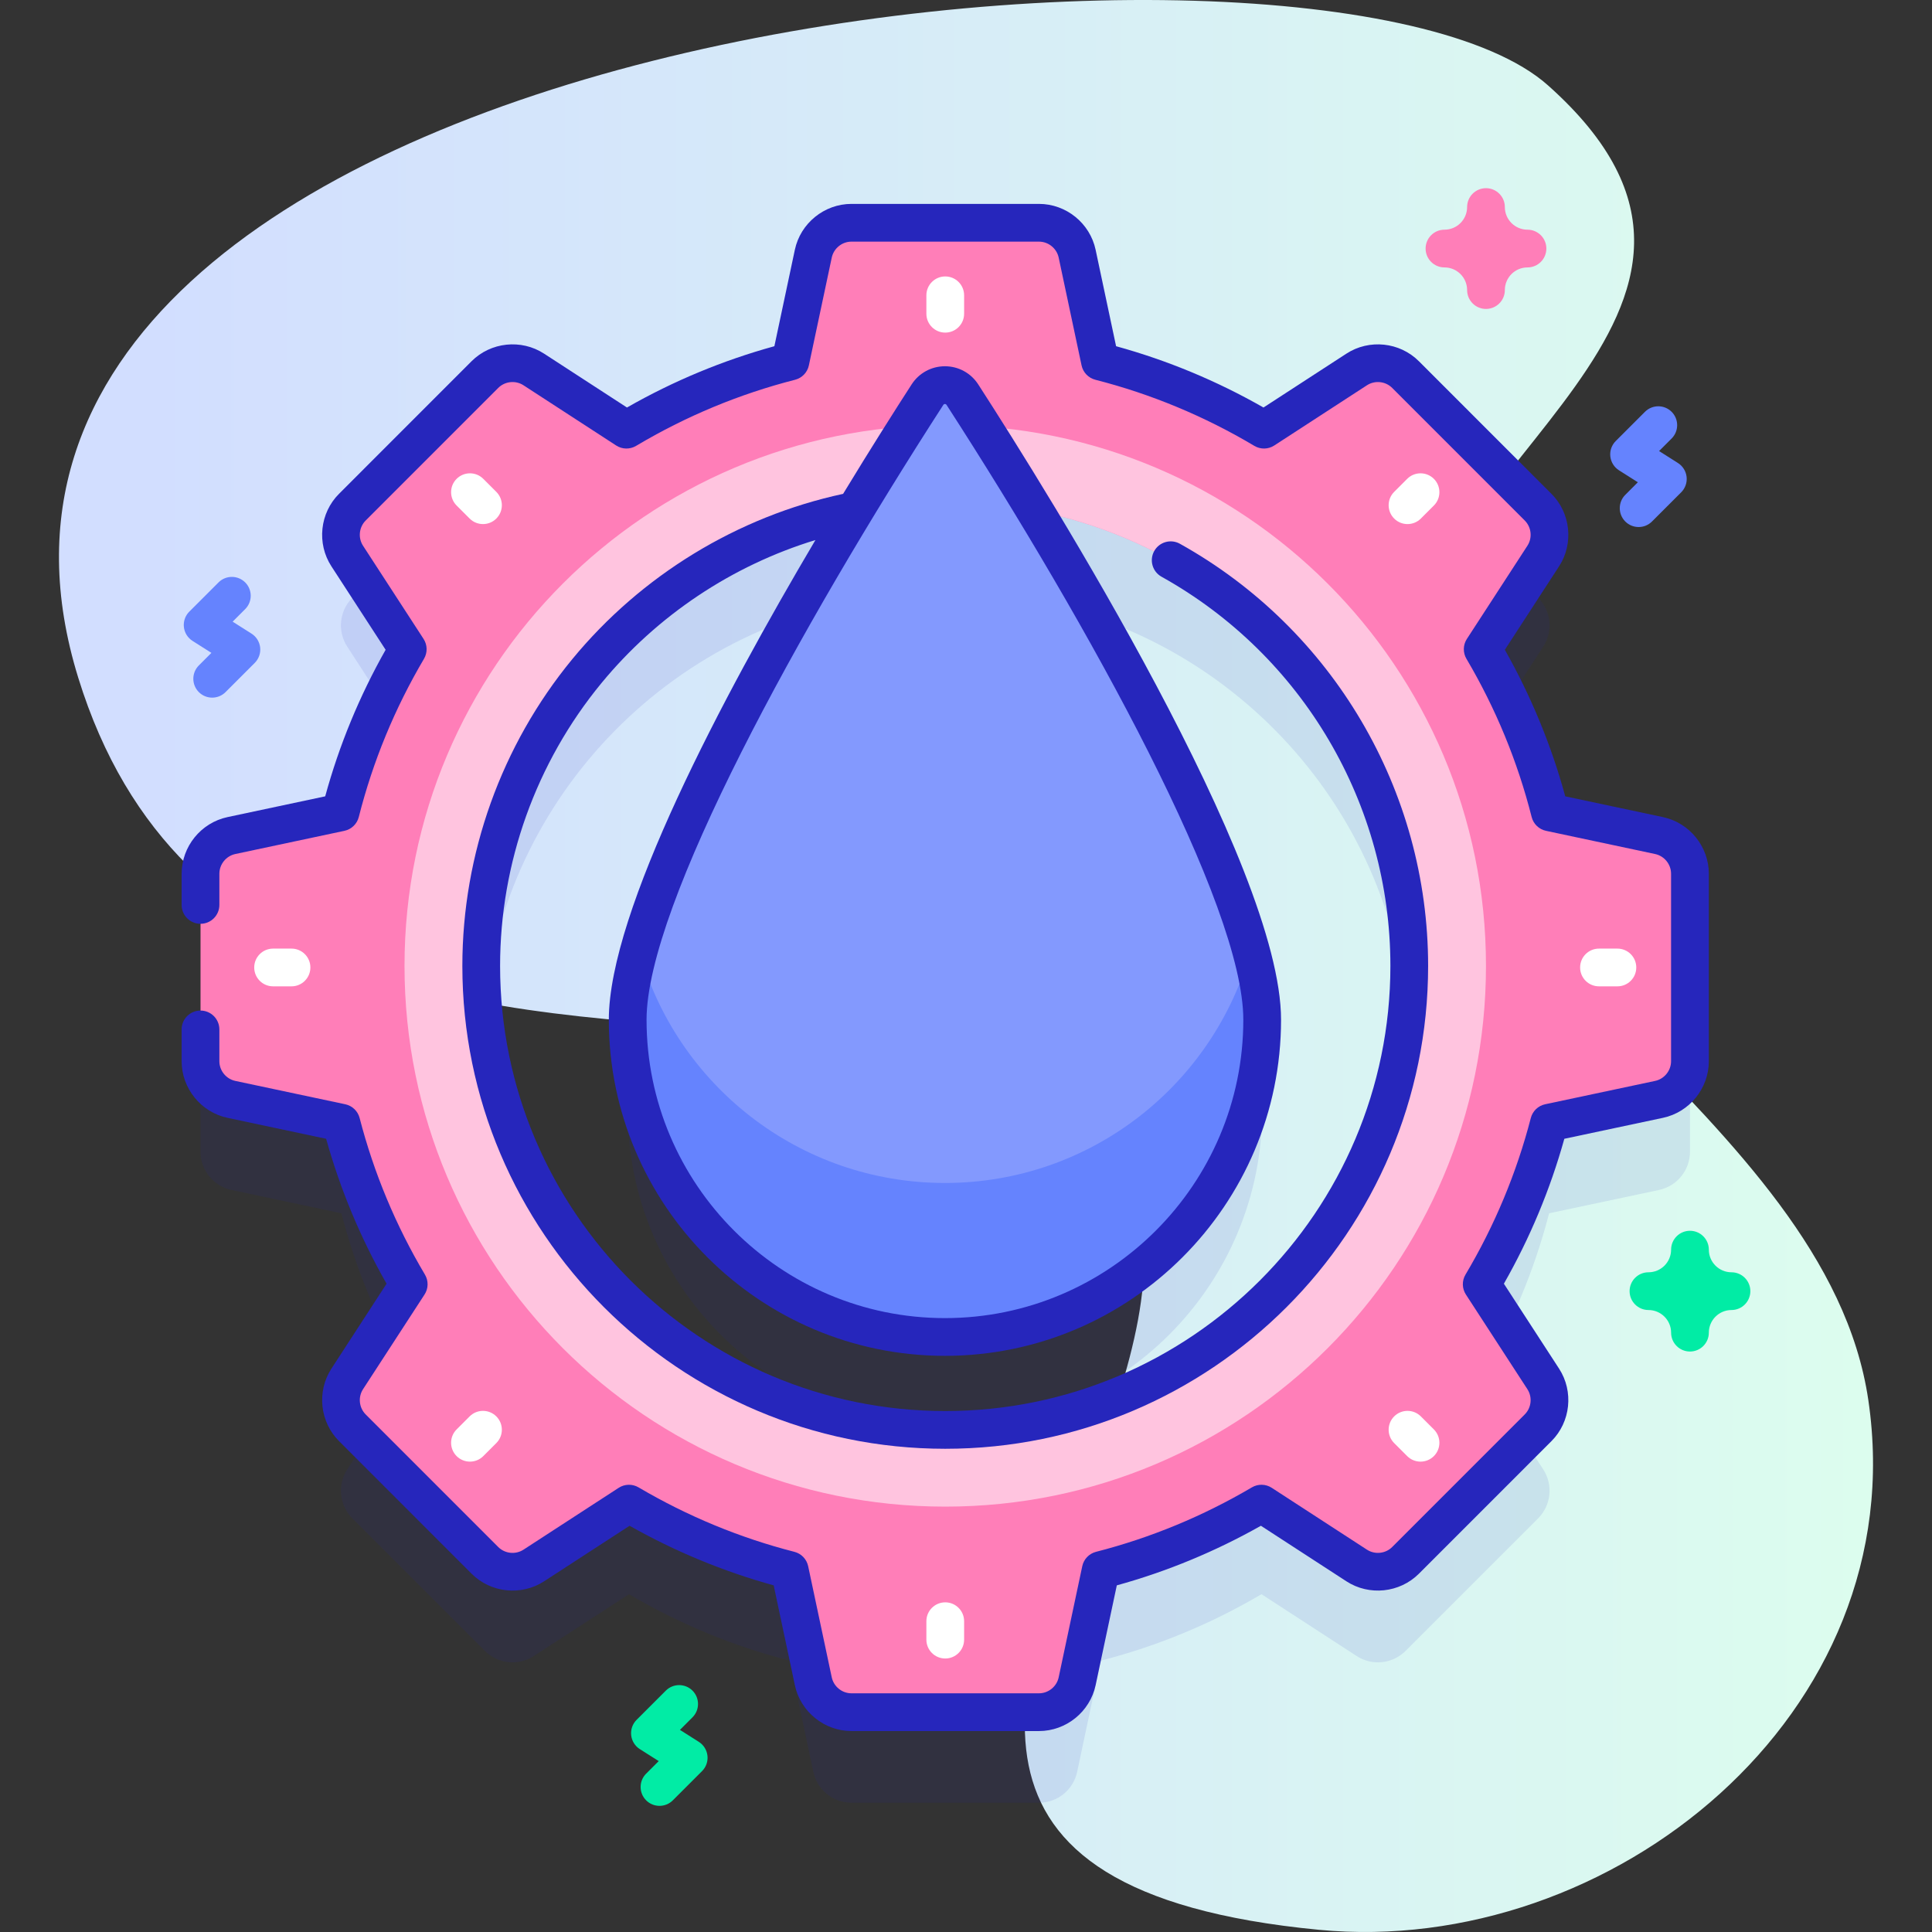 <svg id="Capa_1" enable-background="new 0 0 512 512" height="512" viewBox="0 0 512 512" width="512" xmlns="http://www.w3.org/2000/svg" xmlns:xlink="http://www.w3.org/1999/xlink"><rect x="0" y="0" width="512" height="512" fill="#333333" stroke="none"/><linearGradient id="SVGID_1_" gradientUnits="userSpaceOnUse" x1="15.63" x2="496.37" y1="256" y2="256"><stop offset=".049" stop-color="#d2deff"/><stop offset=".999" stop-color="#dcfdee"/></linearGradient><g><g><path d="m20.722 179.563c26.255 85.007 107.775 89.005 182.131 93.553 244.867 14.978-63.002 218.186 146.697 238.304 77.136 7.4 157.788-56.956 145.59-140.291-11.107-75.879-121.152-121.073-121.207-191.979-.043-55.945 103.86-96.409 36.272-156.553-60.249-53.612-442.871-15.888-389.483 156.966z" fill="url(#SVGID_1_)"/></g><g><path d="m439.66 245.43-28.9-6.14c-3.89-15.39-9.96-29.91-17.82-43.24l16.04-24.69c2.66-4.1 2.09-9.5-1.36-12.96l-35.13-35.13c-3.45-3.45-8.85-4.02-12.95-1.36l-24.56 15.96c-13.38-7.97-27.97-14.12-43.46-18.07l-6.06-28.56c-1.01-4.79-5.23-8.2-10.12-8.2h-49.68c-4.89 0-9.11 3.41-10.12 8.2l-6.06 28.56c-15.49 3.95-30.08 10.1-43.46 18.07l-24.56-15.96c-4.1-2.66-9.5-2.09-12.95 1.36l-35.13 35.13c-3.45 3.46-4.02 8.86-1.36 12.96l16.04 24.69c-7.86 13.33-13.93 27.85-17.82 43.24l-28.9 6.14c-4.78 1.02-8.2 5.24-8.2 10.12v49.67c0 4.89 3.42 9.11 8.2 10.13l29.13 6.18c3.94 15.24 10.01 29.61 17.85 42.81l-16.3 25.08c-2.66 4.1-2.09 9.5 1.36 12.96l35.13 35.13c3.45 3.45 8.85 4.02 12.95 1.36l25.23-16.39c13.15 7.74 27.45 13.73 42.6 17.61l6.25 29.45c1.01 4.79 5.23 8.2 10.12 8.2h49.68c4.89 0 9.11-3.41 10.12-8.2l6.25-29.45c15.15-3.88 29.45-9.87 42.6-17.61l25.23 16.39c4.1 2.66 9.5 2.09 12.95-1.36l35.13-35.13c3.45-3.46 4.02-8.86 1.36-12.96l-16.3-25.08c7.84-13.2 13.91-27.57 17.85-42.81l29.13-6.18c4.78-1.02 8.2-5.24 8.2-10.13v-49.67c0-4.88-3.42-9.1-8.2-10.12zm-189.16 157.51c-67.91 0-122.97-55.06-122.97-122.97 0-59.723 42.587-109.5 99.045-120.636-24.858 41.06-60.232 104.782-60.232 134.902 0 46.433 37.641 84.074 84.074 84.074s84.074-37.641 84.074-84.074c0-30.129-35.395-93.879-60.254-134.938 56.551 11.063 99.232 60.883 99.232 120.672.001 67.91-55.059 122.97-122.969 122.97z" fill="#2626bc" opacity=".1"/><g><g><path d="m439.66 221.43-28.9-6.14c-3.89-15.39-9.96-29.91-17.82-43.24l16.04-24.69c2.66-4.1 2.09-9.5-1.36-12.96l-35.13-35.13c-3.45-3.45-8.85-4.02-12.95-1.36l-24.56 15.96c-13.38-7.97-27.97-14.12-43.46-18.07l-6.06-28.56c-1.01-4.79-5.23-8.2-10.12-8.2h-49.68c-4.89 0-9.11 3.41-10.12 8.2l-6.06 28.56c-15.49 3.95-30.08 10.1-43.46 18.07l-24.56-15.96c-4.1-2.66-9.5-2.09-12.95 1.36l-35.13 35.13c-3.45 3.46-4.02 8.86-1.36 12.96l16.04 24.69c-7.86 13.33-13.93 27.85-17.82 43.24l-28.9 6.14c-4.78 1.02-8.2 5.24-8.2 10.12v49.67c0 4.89 3.42 9.11 8.2 10.13l29.13 6.18c3.94 15.24 10.01 29.61 17.85 42.81l-16.3 25.08c-2.66 4.1-2.09 9.5 1.36 12.96l35.13 35.13c3.45 3.45 8.85 4.02 12.95 1.36l25.23-16.39c13.15 7.74 27.45 13.73 42.6 17.61l6.25 29.45c1.01 4.79 5.23 8.2 10.12 8.2h49.68c4.89 0 9.11-3.41 10.12-8.2l6.25-29.45c15.15-3.88 29.45-9.87 42.6-17.61l25.23 16.39c4.1 2.66 9.5 2.09 12.95-1.36l35.13-35.13c3.45-3.46 4.02-8.86 1.36-12.96l-16.3-25.08c7.84-13.2 13.91-27.57 17.85-42.81l29.13-6.18c4.78-1.02 8.2-5.24 8.2-10.13v-49.67c0-4.88-3.42-9.1-8.2-10.12zm-189.16 157.51c-67.91 0-122.97-55.06-122.97-122.97s55.06-122.97 122.97-122.97 122.97 55.06 122.97 122.97-55.06 122.97-122.97 122.97z" fill="#ff7eb8"/><path d="m250.5 112.67c-79.14 0-143.3 64.16-143.3 143.3s64.16 143.3 143.3 143.3 143.3-64.16 143.3-143.3-64.16-143.3-143.3-143.3zm0 266.27c-67.91 0-122.97-55.06-122.97-122.97s55.06-122.97 122.97-122.97 122.97 55.06 122.97 122.97-55.06 122.97-122.97 122.97z" fill="#ffc4df"/></g><g fill="#fff"><g><path d="m250.5 88.144c-2.762 0-5-2.239-5-5v-4.884c0-2.761 2.238-5 5-5s5 2.239 5 5v4.883c0 2.762-2.238 5.001-5 5.001z"/><path d="m250.5 439.521c-2.762 0-5-2.239-5-5v-4.884c0-2.761 2.238-5 5-5s5 2.239 5 5v4.884c0 2.761-2.238 5-5 5z"/></g><g><path d="m428.63 261.39h-4.884c-2.762 0-5-2.239-5-5s2.238-5 5-5h4.884c2.762 0 5 2.239 5 5s-2.238 5-5 5z"/><path d="m77.254 261.39h-4.884c-2.762 0-5-2.239-5-5s2.238-5 5-5h4.884c2.762 0 5 2.239 5 5s-2.238 5-5 5z"/></g><g><path d="m376.457 387.347c-1.279 0-2.56-.488-3.535-1.464l-3.453-3.453c-1.953-1.953-1.953-5.119 0-7.071 1.951-1.952 5.119-1.952 7.07 0l3.453 3.453c1.953 1.953 1.953 5.119 0 7.071-.975.976-2.256 1.464-3.535 1.464z"/><path d="m127.996 138.886c-1.279 0-2.56-.488-3.535-1.464l-3.453-3.453c-1.953-1.953-1.953-5.119 0-7.071 1.951-1.952 5.119-1.952 7.07 0l3.453 3.453c1.953 1.953 1.953 5.119 0 7.071-.975.976-2.256 1.464-3.535 1.464z"/></g><g><path d="m124.543 387.347c-1.279 0-2.56-.488-3.535-1.464-1.953-1.953-1.953-5.119 0-7.071l3.453-3.453c1.951-1.952 5.119-1.952 7.07 0 1.953 1.953 1.953 5.119 0 7.071l-3.453 3.453c-.975.976-2.256 1.464-3.535 1.464z"/><path d="m373.004 138.886c-1.279 0-2.56-.488-3.535-1.464-1.953-1.953-1.953-5.119 0-7.071l3.453-3.453c1.951-1.952 5.119-1.952 7.07 0 1.953 1.953 1.953 5.119 0 7.071l-3.453 3.453c-.976.976-2.256 1.464-3.535 1.464z"/></g></g></g><path d="m393.8 81.87c-2.762 0-5-2.239-5-5 0-3.309-2.691-6-6-6-2.762 0-5-2.239-5-5s2.238-5 5-5c3.309 0 6-2.691 6-6 0-2.761 2.238-5 5-5s5 2.239 5 5c0 3.309 2.691 6 6 6 2.762 0 5 2.239 5 5s-2.238 5-5 5c-3.309 0-6 2.691-6 6 0 2.761-2.238 5-5 5z" fill="#ff7eb8"/><path d="m447.86 358.17c-2.762 0-5-2.239-5-5 0-3.309-2.691-6-6-6-2.762 0-5-2.239-5-5s2.238-5 5-5c3.309 0 6-2.691 6-6 0-2.761 2.238-5 5-5s5 2.239 5 5c0 3.309 2.691 6 6 6 2.762 0 5 2.239 5 5s-2.238 5-5 5c-3.309 0-6 2.691-6 6 0 2.762-2.238 5-5 5z" fill="#01eca5"/><path d="m434.255 139.67c-1.279 0-2.56-.488-3.535-1.464-1.953-1.953-1.953-5.119 0-7.071l3.327-3.328-5.002-3.172c-1.282-.813-2.125-2.165-2.292-3.673s.361-3.012 1.435-4.085l7.742-7.742c1.951-1.952 5.119-1.952 7.07 0 1.953 1.953 1.953 5.119 0 7.071l-3.327 3.327 5.002 3.172c1.282.813 2.125 2.165 2.292 3.673s-.36 3.012-1.435 4.085l-7.742 7.742c-.976.977-2.256 1.465-3.535 1.465z" fill="#6583fe"/><path d="m56.233 184.882c-1.279 0-2.56-.488-3.535-1.464-1.953-1.953-1.953-5.119 0-7.071l3.327-3.328-5.002-3.172c-1.282-.813-2.125-2.165-2.292-3.673s.361-3.012 1.435-4.085l7.742-7.742c1.951-1.952 5.119-1.952 7.07 0 1.953 1.953 1.953 5.119 0 7.071l-3.327 3.327 5.002 3.172c1.282.813 2.125 2.165 2.292 3.673s-.36 3.012-1.435 4.085l-7.742 7.742c-.975.977-2.255 1.465-3.535 1.465z" fill="#6583fe"/><path d="m174.771 478.57c-1.279 0-2.56-.488-3.535-1.464-1.953-1.953-1.953-5.119 0-7.071l3.327-3.327-5.002-3.172c-1.282-.813-2.125-2.165-2.292-3.673s.36-3.012 1.435-4.085l7.742-7.742c1.951-1.952 5.119-1.952 7.07 0 1.953 1.953 1.953 5.119 0 7.071l-3.327 3.328 5.002 3.172c1.282.813 2.125 2.165 2.292 3.673s-.361 3.012-1.435 4.085l-7.742 7.742c-.975.975-2.255 1.463-3.535 1.463z" fill="#01eca5"/><path d="m334.492 270.237c0 46.433-37.641 84.074-84.074 84.074s-84.074-37.641-84.074-84.074c0-39.825 61.847-138.403 79.45-165.654 2.17-3.36 7.077-3.36 9.248 0 17.603 27.251 79.45 125.829 79.45 165.654z" fill="#8399fe"/><path d="m334.49 270.24c0 46.43-37.64 84.07-84.07 84.07-46.44 0-84.08-37.64-84.08-84.07 0-5.26 1.08-11.54 2.99-18.54 9.76 35.63 42.36 61.8 81.09 61.8 38.72 0 71.32-26.17 81.08-61.8 1.91 7 2.99 13.28 2.99 18.54z" fill="#6583fe"/><g fill="#2626bc"><path d="m440.701 216.541-25.891-5.503c-3.688-13.518-9.062-26.555-16.011-38.836l14.37-22.121c3.923-6.04 3.074-14.121-2.018-19.214l-35.122-35.13c-5.094-5.095-13.177-5.945-19.217-2.019l-21.975 14.277c-12.333-7.043-25.445-12.496-39.062-16.244l-5.425-25.554c-1.495-7.047-7.81-12.163-15.015-12.163h-49.676c-7.205 0-13.52 5.115-15.015 12.163l-5.425 25.554c-13.616 3.748-26.729 9.2-39.062 16.244l-21.974-14.276c-6.043-3.927-14.124-3.076-19.218 2.018l-35.122 35.13c-5.092 5.093-5.94 13.174-2.018 19.214l14.37 22.121c-6.947 12.278-12.322 25.317-16.011 38.836l-25.892 5.503c-7.045 1.499-12.157 7.813-12.157 15.014v8.263c0 2.761 2.238 5 5 5s5-2.239 5-5v-8.263c0-2.51 1.782-4.71 4.236-5.233l28.904-6.144c1.864-.396 3.341-1.817 3.809-3.665 3.711-14.675 9.524-28.78 17.28-41.924.964-1.634.92-3.673-.113-5.265l-16.04-24.692c-1.367-2.105-1.072-4.921.703-6.696l35.122-35.13c1.774-1.776 4.592-2.072 6.697-.703l24.557 15.955c1.597 1.038 3.646 1.079 5.282.103 13.188-7.854 27.364-13.75 42.135-17.521 1.843-.471 3.259-1.946 3.653-3.807l6.063-28.56c.521-2.456 2.723-4.239 5.233-4.239h49.676c2.511 0 4.712 1.783 5.233 4.239l6.063 28.56c.395 1.86 1.811 3.336 3.653 3.807 14.771 3.771 28.947 9.667 42.135 17.521 1.637.976 3.688.935 5.282-.103l24.558-15.955c2.104-1.367 4.92-1.073 6.696.704l35.122 35.13c1.775 1.775 2.07 4.591.703 6.696l-16.04 24.692c-1.033 1.591-1.077 3.63-.113 5.265 7.757 13.146 13.571 27.251 17.28 41.924.467 1.848 1.944 3.269 3.809 3.665l28.903 6.144c2.455.522 4.237 2.723 4.237 5.233v49.668c0 2.511-1.782 4.711-4.238 5.232l-29.13 6.186c-1.854.394-3.326 1.803-3.802 3.638-3.768 14.557-9.592 28.521-17.31 41.502-.973 1.636-.932 3.683.105 5.279l16.297 25.085c1.368 2.105 1.072 4.922-.702 6.697l-35.121 35.129c-1.775 1.776-4.593 2.073-6.698.704l-25.229-16.39c-1.59-1.033-3.628-1.078-5.261-.115-12.961 7.633-26.856 13.379-41.301 17.079-1.842.472-3.256 1.946-3.65 3.806l-6.251 29.451c-.521 2.456-2.721 4.238-5.231 4.238h-49.676c-2.511 0-4.711-1.783-5.232-4.239l-6.25-29.45c-.395-1.859-1.809-3.334-3.649-3.806-14.446-3.7-28.342-9.446-41.301-17.079-1.634-.962-3.672-.917-5.261.115l-25.229 16.39c-2.107 1.369-4.924 1.071-6.697-.704l-35.122-35.13c-1.774-1.775-2.07-4.591-.703-6.696l16.298-25.085c1.037-1.596 1.078-3.643.105-5.279-7.718-12.982-13.542-26.946-17.31-41.502-.476-1.835-1.947-3.244-3.802-3.638l-29.131-6.186c-2.455-.521-4.237-2.722-4.237-5.232v-8.415c0-2.761-2.238-5-5-5s-5 2.239-5 5v8.415c0 7.204 5.114 13.519 12.16 15.015l26.135 5.55c3.731 13.393 9.107 26.284 16.018 38.406l-14.616 22.505c-3.924 6.041-3.075 14.122 2.018 19.214l35.122 35.13c5.095 5.094 13.176 5.942 19.216 2.019l22.661-14.722c12.084 6.825 24.902 12.127 38.188 15.795l5.613 26.446c1.495 7.048 7.81 12.163 15.014 12.163h49.676c7.205 0 13.52-5.116 15.014-12.163l5.613-26.446c13.284-3.667 26.103-8.969 38.188-15.795l22.66 14.722c6.038 3.923 14.121 3.076 19.217-2.019l35.122-35.13c5.092-5.094 5.939-13.174 2.016-19.215l-14.621-22.505c6.91-12.122 12.286-25.013 16.018-38.406l26.134-5.55c7.047-1.496 12.161-7.811 12.161-15.015v-49.668c-.002-7.201-5.115-13.516-12.16-15.014z"/><path d="m250.418 359.311c49.115 0 89.074-39.959 89.074-89.075 0-40.955-61.425-139.225-80.251-168.367-1.944-3.01-5.242-4.807-8.824-4.807-3.581 0-6.879 1.797-8.823 4.807-4.267 6.606-10.727 16.771-18.16 29.009-28.002 6.036-53.463 21.564-71.78 43.815-18.781 22.814-29.124 51.679-29.124 81.279 0 70.563 57.407 127.97 127.97 127.97s127.97-57.407 127.97-127.97c0-46.402-25.209-89.269-65.789-111.872-2.412-1.346-5.457-.477-6.801 1.935-1.344 2.413-.478 5.458 1.936 6.801 37.413 20.839 60.654 60.358 60.654 103.135 0 65.049-52.921 117.97-117.97 117.97s-117.97-52.921-117.97-117.97c0-27.287 9.533-53.895 26.844-74.923 14.804-17.983 34.665-31.195 56.723-37.933-24.542 41.489-54.754 98.403-54.754 127.121 0 49.116 39.959 89.075 89.075 89.075zm-.424-252.017c.041-.063.15-.232.423-.232s.383.169.424.233c38.022 58.859 78.651 132.573 78.651 162.941 0 43.602-35.473 79.075-79.074 79.075-43.603 0-79.075-35.473-79.075-79.075 0-30.363 40.629-104.079 78.651-162.942z"/></g></g></g></svg>